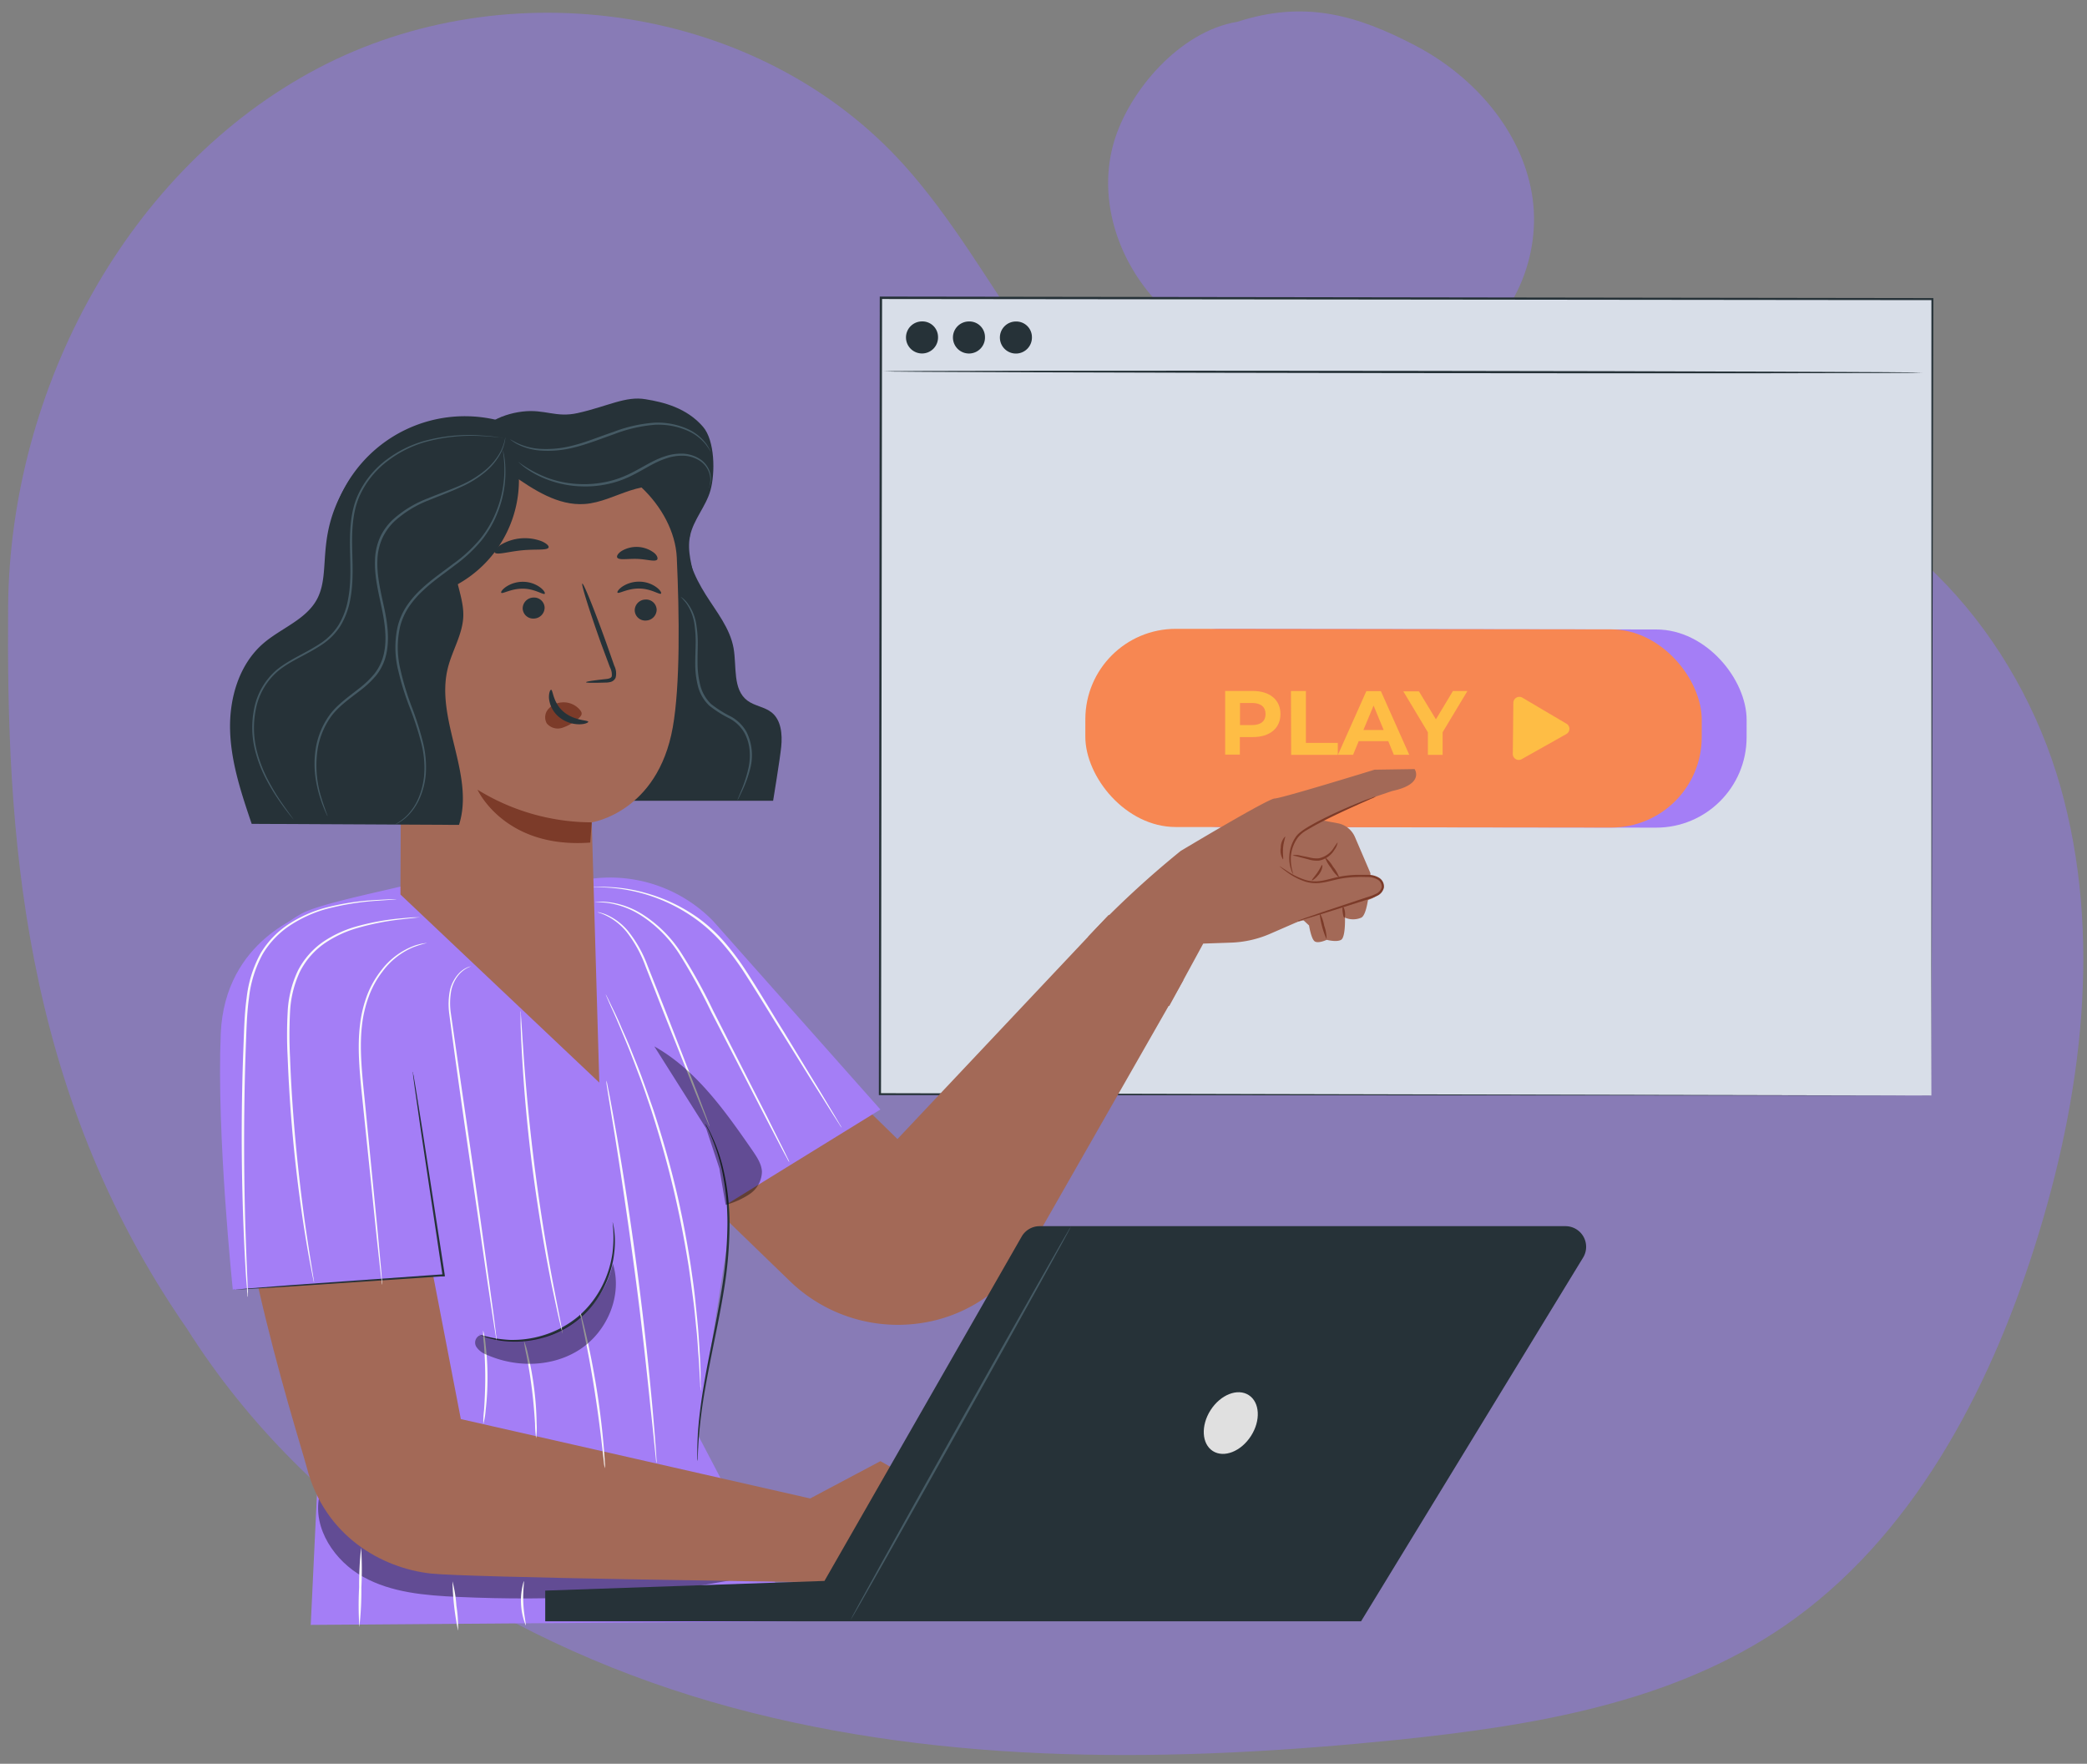 <svg xmlns="http://www.w3.org/2000/svg" viewBox="2.385 48.931 483.182 408.339" width="483.182" height="408.339">
  <rect x="2.385" y="48.931" width="483.182" height="408.339" fill="#808080" stroke="none"/>
  <g id="freepik--background-simple--inject-6" transform="matrix(1, 0, 0, 1, 11.726, -31.537)">
    <path d="M 32.499 386.427 C -5.753 330.401 -8.365 270.015 -7.586 219.142 C -6.806 168.268 21.057 117.677 65.018 94.921 C 108.978 72.163 167.317 80.818 200.578 118.268 C 222.324 142.742 234.212 178.101 262.905 193.052 C 303.434 214.154 352.511 182.68 397.029 191.692 C 431.181 198.602 457.633 229.642 467.18 264.284 C 476.727 298.926 471.601 336.337 460.505 370.479 C 449.36 404.838 431.095 438.365 401.771 458.161 C 375.568 475.854 343.371 480.803 312.203 483.803 C 260.638 488.636 207.91 489.034 157.905 475.098 C 107.903 461.161 60.486 431.493 32.499 386.427" style="fill: rgba(144, 118, 237, 0.5); transform-box: fill-box; transform-origin: 50% 50%;" transform="matrix(1, -0.008, 0.008, 1, 0, 0)"/>
    <path d="M 345.293 125.143 C 342.795 110.768 332.06 98.183 318.277 90.982 C 304.494 83.78 292.525 80.528 277.121 85.516 C 263.873 87.661 251.978 101.504 248.514 113.487 C 245.049 125.471 248.707 138.712 256.915 148.537 C 265.122 158.362 277.522 164.935 290.651 167.668 C 303.185 170.332 317.072 169.567 327.897 163.186 C 341.189 155.329 347.806 139.532 345.293 125.143 Z" style="fill: rgba(144, 118, 237, 0.5);"/>
  </g>
  <g id="freepik--Screen--inject-6" transform="matrix(1, 0, 0, 1, 11.726, -31.537)">
    <rect x="224.03" y="120.04" width="184.37" height="243.44" transform="translate(74.06 557.67) rotate(-89.93)" style="fill: rgb(216, 222, 232);"/>
    <path d="M437.82,334.1c0-1.82,0-72.9,0-184.37l.22.22-243.42-.26h0l.26-.26c-.09,66.32-.18,129.11-.25,184.36l-.24-.24,243.44.55L194.38,334h-.25v-.24c.07-55.25.14-118,.21-184.36v-.27h.29l243.42.35h.22v.22C438,261.2,437.82,332.28,437.82,334.1Z" style="fill:#263238"/>
    <path d="M435.76,166.74c0,.14-53.87.2-120.31.11s-120.32-.27-120.32-.41,53.86-.2,120.32-.12S435.76,166.59,435.76,166.74Z" style="fill:#263238"/>
    <path d="M207.83,158.42a3.71,3.71,0,1,1-3.71-3.54A3.62,3.62,0,0,1,207.83,158.42Z" style="fill:#263238"/>
    <path d="M218.7,158.43a3.71,3.71,0,1,1-3.7-3.54A3.61,3.61,0,0,1,218.7,158.43Z" style="fill:#263238"/>
    <path d="M229.57,158.45a3.71,3.71,0,1,1-3.7-3.55A3.62,3.62,0,0,1,229.57,158.45Z" style="fill:#263238"/>
    <rect x="252.32" y="226.14" width="142.71" height="45.88" rx="20.93" transform="translate(0.31 -0.4) rotate(0.07)" style="fill:#A47EF6"/>
    <g style="opacity: -5;" transform="matrix(1, 0, 0, 1, 0, 1)">
      <rect x="252.32" y="226.14" width="142.71" height="45.88" rx="20.93" transform="translate(0.31 -0.4) rotate(0.07)"/>
    </g>
    <rect x="241.93" y="226.12" width="142.71" height="45.88" rx="20.93" transform="translate(0.31 -0.39) rotate(0.07)" style="fill: rgb(247, 135, 82);"/>
    <path d="M287.11,245.79c0,3.28-2.47,5.32-6.4,5.32h-3v4.06h-3.4V240.43h6.38C284.66,240.44,287.12,242.49,287.11,245.79Zm-3.45,0c0-1.62-1.05-2.57-3.13-2.58h-2.78v5.12h2.78C282.61,248.33,283.66,247.39,283.66,245.79Z" style="fill: rgb(254, 189, 69);"/>
    <path d="M289.54,240.45H293l0,12h7.39v2.77h-10.8Z" style="fill: rgb(254, 189, 69);"/>
    <path d="M312.07,252.05h-6.84l-1.31,3.16h-3.5L307,240.47h3.36l6.57,14.74h-3.57ZM311,249.46l-2.33-5.64-2.35,5.64Z" style="fill: rgb(254, 189, 69);"/>
    <path d="M324.65,250v5.22h-3.41V250l-5.69-9.48h3.62L323.1,247l3.94-6.55h3.35Z" style="fill: rgb(254, 189, 69);"/>
    <path d="M348.22,245l5.09,3a1.38,1.38,0,0,1,0,2.4l-5.15,2.9-5.16,2.9A1.38,1.38,0,0,1,340.9,255l.07-5.92.06-5.91a1.39,1.39,0,0,1,2.1-1.18Z" style="fill: rgb(254, 189, 69);"/>
  </g>
  <g id="freepik--Character--inject-6" transform="matrix(1, 0, 0, 1, 11.726, -31.537)">
    <path d="M152.49,299.36l45.95,44.81,48.92-51.91,17.27,15.12L229.44,369a35,35,0,0,1-27.32,18h0A35.94,35.94,0,0,1,173.47,377L148.2,352.54Z" style="fill:#a36957"/>
    <path d="M264,277.48s20.25-12.15,21.76-12.15,23.14-6.67,23.14-6.67l9.27-.14s2.38,3.47-5.19,5.07l-4.77,1.62L302,268l-5.37,2.37,3.73.69a5.43,5.43,0,0,1,4,3.2l3.59,8.36s-.3,9.38-2.12,10.29a4.78,4.78,0,0,1-3.78,0s.15,4.54-.9,5.14-3.33,0-3.33,0-2.12,1-2.88.27-1.21-3.6-1.21-3.6l-1.46-1.36-7.67,3.34a24.75,24.75,0,0,1-9.05,2l-6.32.22-7.88,14.47-18.77-16.06A219.23,219.23,0,0,1,264,277.48Z" style="fill:#a36957"/>
    <path d="M286.61,281c3,1.67,4.35,3.45,7.79,3.3a52.9,52.9,0,0,0,7-.6,30.48,30.48,0,0,1,5.81-.31c1.29,0,2.85.19,3.41,1.35a2.37,2.37,0,0,1-.54,2.51,6.45,6.45,0,0,1-2.29,1.42,114.21,114.21,0,0,1-18.05,5.48" style="fill:#a36957"/>
    <path d="M300.35,275.47a3.77,3.77,0,0,1-.71,1.69,5.3,5.3,0,0,1-3.61,2.55,6.56,6.56,0,0,1-2.46-.29l-1.9-.49c-1.07-.3-1.74-.39-1.74-.45a3.68,3.68,0,0,1,1.82.08l1.93.38a6.66,6.66,0,0,0,2.28.24,5.34,5.34,0,0,0,3.37-2.24A17.65,17.65,0,0,1,300.35,275.47Z" style="fill:#7c3b29"/>
    <path d="M300.73,283.66a8.06,8.06,0,0,1-1.88-2.22,8.16,8.16,0,0,1-1.44-2.53,8.06,8.06,0,0,1,1.88,2.22A8.3,8.3,0,0,1,300.73,283.66Z" style="fill:#7c3b29"/>
    <path d="M296.74,280.73c.17,0,.09,1.1-.67,2.1s-1.58,1.55-1.67,1.43.57-.79,1.24-1.74S296.6,280.73,296.74,280.73Z" style="fill:#7c3b29"/>
    <path d="M287.7,279.43a3.82,3.82,0,0,1-.52-2.72,3.76,3.76,0,0,1,1-2.58c.14.07-.35,1.18-.46,2.63S287.85,279.39,287.7,279.43Z" style="fill:#7c3b29"/>
    <path d="M291.13,293.66a2.9,2.9,0,0,1,.45-.2l1.31-.48,4.86-1.67L305,288.9l2.09-.69a11.81,11.81,0,0,0,2.1-.8,2.32,2.32,0,0,0,1.36-1.54,1.88,1.88,0,0,0-1-1.8,4.56,4.56,0,0,0-2.21-.56c-.8,0-1.59-.05-2.36,0a24.06,24.06,0,0,0-4.43.47c-1.39.3-2.7.7-4,.86a8.36,8.36,0,0,1-3.6-.24,15,15,0,0,1-4.57-2.41c-.49-.35-.86-.64-1.11-.85s-.38-.31-.36-.33.57.35,1.59,1a16.13,16.13,0,0,0,4.55,2.22,8.28,8.28,0,0,0,3.43.17c1.25-.18,2.54-.59,4-.91A24.13,24.13,0,0,1,305,283q1.19,0,2.4,0a4.87,4.87,0,0,1,2.48.65,2.36,2.36,0,0,1,1.18,2.32,2.79,2.79,0,0,1-1.63,1.92,13.17,13.17,0,0,1-2.19.83l-2.1.67-7.27,2.3L293,293.18l-1.35.38A1.33,1.33,0,0,1,291.13,293.66Z" style="fill:#7c3b29"/>
    <path d="M296.18,291.78a9.79,9.79,0,0,1,1.06,3,9.3,9.3,0,0,1,.55,3.13,19.18,19.18,0,0,1-1.61-6.14Z" style="fill:#7c3b29"/>
    <path d="M301.57,290.39c.14,0,.39.51.48,1.22s0,1.3-.15,1.31-.29-.55-.38-1.24S301.43,290.42,301.57,290.39Z" style="fill:#7c3b29"/>
    <path d="M309.2,264.86a5.57,5.57,0,0,1-1.05.51l-2.92,1.29c-2.45,1.11-5.85,2.63-9.47,4.54-.9.48-1.78,1-2.59,1.47a6.88,6.88,0,0,0-2.05,1.73,8.64,8.64,0,0,0-1.59,4.27,10.91,10.91,0,0,0,.58,4.23,3.39,3.39,0,0,1-.52-1.06,8.29,8.29,0,0,1-.43-3.2,8.65,8.65,0,0,1,1.57-4.53,5.26,5.26,0,0,1,1-1c.38-.29.77-.58,1.19-.84.82-.53,1.71-1,2.62-1.51,3.65-1.91,7.08-3.38,9.57-4.4,1.25-.51,2.27-.9,3-1.14A4.53,4.53,0,0,1,309.2,264.86Z" style="fill:#7c3b29"/>
    <path d="M174.83,455.81l-22.67-43.3,7.21-46.34-3.64-72.51a33.3,33.3,0,0,0-30.26-9.4H88.85c-4.77,1.66-23.64,5.06-28.44,7.76-15.24,8.57-18.24,28.63-13.12,45.35L65,406.32l-2.4,50.33Z" style="fill:#A47EF6"/>
    <polygon points="155.73 293.66 194.49 337.33 152.15 363.44 155.73 293.66" style="fill:#A47EF6"/>
    <g style="opacity:0.4">
      <path d="M64.56,427c-1.47,7.4,3.59,14.87,10.18,18.53s14.38,4.3,21.91,4.64c22.08,1,44.34,0,66-4.42-10.75-3.38-22.15-4-33.42-4.23s-22.62-.14-33.7-2.19-22.06-6.42-30-14.41"/>
    </g>
    <path d="M174.8,446.7s-75.52-1-84.36-1.94c-11.29-1.23-24.59-8.58-28.75-24.54-2-7.6-22.91-71.69-16.16-100.52.06-.29.13-.57.2-.86,4.6-18.29,30.82-17.61,34.42.91L97.35,409l80.88,18.38,16.27-8.64,27.19,15.58-4.06,12.41Z" style="fill:#a36957"/>
    <path d="M62.3,291.61c-.59.39-19.6,6.17-20.53,28.14-1,23.3,2.79,59.31,2.79,59.31l48.82-3.36-16.5-76.43Z" style="fill:#A47EF6"/>
    <path d="M152.15,418.71a5.13,5.13,0,0,1-.05-.81c0-.53,0-1.31,0-2.32a81.62,81.62,0,0,1,.64-8.51c.43-3.58,1.16-7.81,2.07-12.48s2-9.78,2.87-15.19A98.38,98.38,0,0,0,159.07,364a58.4,58.4,0,0,0-1.23-12.5,43.17,43.17,0,0,0-2.58-8.08c-.36-.93-.76-1.61-1-2.1a5.87,5.87,0,0,1-.32-.74,4.22,4.22,0,0,1,.42.69c.24.48.66,1.14,1.06,2.07a39.81,39.81,0,0,1,2.76,8.08A56.09,56.09,0,0,1,159.56,364a95.37,95.37,0,0,1-1.35,15.44c-.89,5.43-2,10.55-2.92,15.21s-1.7,8.87-2.17,12.43-.72,6.46-.81,8.47c-.07,1-.07,1.78-.1,2.31A4.29,4.29,0,0,1,152.15,418.71Z" style="fill:#263238"/>
    <path d="M44.56,379.06l.24,0,.73-.08,2.81-.24,10.32-.8,34.07-2.42.63-.05-.24.31-5-33.38c-.6-4.23-1.09-7.67-1.44-10.1-.16-1.16-.28-2.07-.37-2.74,0-.29-.06-.53-.08-.72a.69.69,0,0,1,0-.25.81.81,0,0,1,.06.24c0,.19.08.42.14.71.11.67.27,1.58.46,2.73.39,2.43.94,5.86,1.61,10.08,1.32,8.56,3.14,20.32,5.14,33.35l0,.28-.29,0-.63,0-34.08,2.27-10.34.63-2.81.14-.73,0C44.64,379.08,44.56,379.07,44.56,379.06Z" style="fill:#263238"/>
    <path d="M132.48,363.39s.07.16.13.48a12.75,12.75,0,0,1,.25,1.41,21.48,21.48,0,0,1,0,5.28,23.48,23.48,0,0,1-2.17,7.52,22.27,22.27,0,0,1-14.29,12.08,23.72,23.72,0,0,1-7.78.88,21.49,21.49,0,0,1-5.2-.91,13.37,13.37,0,0,1-1.35-.48c-.3-.12-.46-.19-.45-.21a29.85,29.85,0,0,0,7,1.22,24.11,24.11,0,0,0,7.62-1,23.27,23.27,0,0,0,8.27-4.4,23,23,0,0,0,5.72-7.42,24.41,24.41,0,0,0,2.24-7.36A30,30,0,0,0,132.48,363.39Z" style="fill:#263238"/>
    <path d="M48,380.73a1,1,0,0,1-.05-.3c0-.22,0-.51-.08-.87,0-.8-.14-1.92-.24-3.35-.19-2.91-.42-7.12-.62-12.34-.4-10.42-.62-24.84,0-40.75.16-4,.23-7.88.75-11.62A28,28,0,0,1,51,301.16a21,21,0,0,1,6.89-7,29.86,29.86,0,0,1,7.82-3.46,57.74,57.74,0,0,1,12.22-1.88c1.46-.09,2.59-.14,3.36-.17l.87,0h.3a1,1,0,0,1-.3.05l-.87.07L78,289a61.57,61.57,0,0,0-12.13,2,29.93,29.93,0,0,0-7.69,3.48,20.58,20.58,0,0,0-6.7,6.86,27.51,27.51,0,0,0-3.18,10.16c-.51,3.7-.58,7.59-.74,11.56-.57,15.9-.41,30.31-.11,40.73.16,5.21.33,9.43.46,12.34.06,1.43.11,2.55.14,3.36l0,.87A1.36,1.36,0,0,1,48,380.73Z" style="fill:#fafafa"/>
    <path d="M87.81,292.81a.84.84,0,0,1-.27.05l-.79.09-3,.34a60,60,0,0,0-11,2.22,26.31,26.31,0,0,0-6.91,3.33,17.84,17.84,0,0,0-5.72,6.54,24.77,24.77,0,0,0-2.31,9.39,103,103,0,0,0,0,10.53c.54,14.46,2,27.5,3.26,36.89.65,4.7,1.25,8.49,1.67,11.1.21,1.28.37,2.29.49,3l.12.78a1.17,1.17,0,0,1,0,.28,1.23,1.23,0,0,1-.07-.27c-.05-.2-.1-.46-.17-.77-.15-.73-.34-1.73-.59-3-.49-2.61-1.15-6.39-1.85-11.09a344.78,344.78,0,0,1-3.41-36.92,98.56,98.56,0,0,1,0-10.59,25,25,0,0,1,2.39-9.57,18.38,18.38,0,0,1,5.91-6.69,26.83,26.83,0,0,1,7-3.32,56.2,56.2,0,0,1,11.06-2.06c1.32-.13,2.35-.21,3-.24l.8,0Z" style="fill:#fafafa"/>
    <path d="M79.15,377.93a4.81,4.81,0,0,1-.14-.87c-.08-.62-.18-1.46-.31-2.51-.24-2.23-.59-5.37-1-9.23-.81-7.84-1.92-18.59-3.15-30.47-.62-5.94-1.18-11.68-.57-16.88a29,29,0,0,1,1.71-7.2,22.29,22.29,0,0,1,3.19-5.6,17,17,0,0,1,7.34-5.62,9.55,9.55,0,0,1,1.4-.44,6,6,0,0,1,1.05-.22,7,7,0,0,1,.87-.11,24.37,24.37,0,0,0-3.24,1,17.16,17.16,0,0,0-7.12,5.66,21.54,21.54,0,0,0-3.07,5.54A28.32,28.32,0,0,0,74.45,318c-.58,5.13,0,10.82.61,16.77,1.17,11.88,2.23,22.64,3,30.48.36,3.87.64,7,.85,9.25.09,1.06.15,1.89.2,2.52A4.49,4.49,0,0,1,79.15,377.93Z" style="fill:#fafafa"/>
    <path d="M105.65,390.83a5.78,5.78,0,0,1-.18-.89q-.16-1-.42-2.58c-.35-2.29-.84-5.52-1.44-9.49-1.18-8.06-2.78-19.11-4.56-31.33s-3.33-23.32-4.38-31.36a16.53,16.53,0,0,1,.17-5.5,8.55,8.55,0,0,1,1.9-3.69,6,6,0,0,1,2.11-1.55,3.45,3.45,0,0,1,.88-.26,6.55,6.55,0,0,0-2.84,1.95,8.34,8.34,0,0,0-1.75,3.62,16,16,0,0,0-.09,5.38c1.16,8.06,2.76,19.12,4.53,31.34s3.27,23.28,4.4,31.35c.53,4,1,7.21,1.27,9.51.14,1.09.24,1.95.32,2.59A5.58,5.58,0,0,1,105.65,390.83Z" style="fill:#fafafa"/>
    <path d="M114.78,413.42a25.54,25.54,0,0,1-.25-3.32c-.12-2.05-.33-4.87-.72-8s-.87-5.89-1.26-7.91a28.44,28.44,0,0,1-.57-3.28,16.63,16.63,0,0,1,.94,3.2,74.92,74.92,0,0,1,1.42,7.93,72.44,72.44,0,0,1,.56,8A16.76,16.76,0,0,1,114.78,413.42Z" style="fill:#fafafa"/>
    <path d="M96.71,458a62.25,62.25,0,0,1-1.29-11.44,31.21,31.21,0,0,1,.91,5.69A31.53,31.53,0,0,1,96.71,458Z" style="fill:#fafafa"/>
    <path d="M74.27,438.77a82.65,82.65,0,0,1,.06,9.2,78,78,0,0,1-.47,9.19,77.21,77.21,0,0,1-.06-9.2A78,78,0,0,1,74.27,438.77Z" style="fill:#fafafa"/>
    <path d="M102.51,388.49a15.16,15.16,0,0,1,.56,3.14,64.84,64.84,0,0,1,.46,7.69,65.4,65.4,0,0,1-.44,7.69,16,16,0,0,1-.54,3.14,23.05,23.05,0,0,1,.17-3.18c.14-2,.28-4.66.28-7.65s-.16-5.69-.3-7.65A23.53,23.53,0,0,1,102.51,388.49Z" style="fill:#fafafa"/>
    <path d="M112.37,456.75a15.54,15.54,0,0,1-.45-10.22c.16,0-.24,2.31-.1,5.13S112.53,456.71,112.37,456.75Z" style="fill:#fafafa"/>
    <path d="M130.69,420.38a8.58,8.58,0,0,1-.22-1.42c-.11-1-.26-2.32-.44-3.88-.38-3.28-.95-7.79-1.73-12.76s-1.64-9.44-2.29-12.67c-.31-1.54-.57-2.82-.77-3.83a8.23,8.23,0,0,1-.23-1.42,6.75,6.75,0,0,1,.43,1.37c.25.89.57,2.19.94,3.8.75,3.22,1.66,7.69,2.45,12.67s1.29,9.51,1.57,12.8c.14,1.65.24,3,.28,3.9A7.25,7.25,0,0,1,130.69,420.38Z" style="fill:#fafafa"/>
    <path d="M131.06,330.64a5.56,5.56,0,0,1,.21.89c.13.63.29,1.48.51,2.55.43,2.22,1,5.45,1.7,9.43,1.38,8,3.12,19,4.73,31.25s2.76,23.37,3.49,31.43c.36,4,.62,7.29.78,9.54.07,1.1.13,2,.17,2.6a5.68,5.68,0,0,1,0,.91,6,6,0,0,1-.13-.9c-.06-.64-.15-1.5-.27-2.59-.23-2.3-.55-5.54-1-9.53-.82-8-2-19.15-3.64-31.39s-3.29-23.27-4.57-31.26c-.64-3.95-1.17-7.17-1.54-9.45-.17-1.08-.3-1.94-.4-2.57A5.44,5.44,0,0,1,131.06,330.64Z" style="fill:#fafafa"/>
    <path d="M152.84,402.39a.87.87,0,0,1,0-.25c0-.19,0-.43-.06-.72,0-.67-.08-1.59-.14-2.76s-.13-2.66-.27-4.36-.22-3.64-.45-5.78-.42-4.47-.75-7-.68-5.17-1.09-8c-.9-5.6-2.06-11.73-3.58-18.1s-3.28-12.36-5-17.76c-.91-2.68-1.75-5.25-2.64-7.6s-1.71-4.57-2.51-6.56-1.55-3.78-2.21-5.35-1.25-2.92-1.75-4-.84-1.91-1.12-2.53l-.28-.66a1.35,1.35,0,0,1-.08-.24.72.72,0,0,1,.13.21l.33.64,1.21,2.49c.53,1.08,1.16,2.41,1.83,4s1.5,3.33,2.29,5.33,1.71,4.17,2.57,6.54,1.77,4.92,2.7,7.61c1.76,5.4,3.53,11.4,5.07,17.78s2.67,12.53,3.54,18.15c.4,2.82.8,5.49,1.05,8s.51,4.86.68,7,.28,4.08.38,5.79.15,3.17.17,4.37,0,2.09.05,2.77v.72A.72.72,0,0,1,152.84,402.39Z" style="fill:#fafafa"/>
    <path d="M129,291.65a2.14,2.14,0,0,1,.58.09,9.93,9.93,0,0,1,1.6.54,13.63,13.63,0,0,1,4.9,3.75,28.56,28.56,0,0,1,4.5,8l4.12,10.41c2.86,7.37,5.45,14,7.36,18.94.89,2.39,1.63,4.34,2.17,5.77.23.64.42,1.16.56,1.58a2.73,2.73,0,0,1,.17.56,2.35,2.35,0,0,1-.27-.53c-.17-.4-.39-.91-.65-1.54l-2.34-5.7-7.5-18.89c-1.44-3.69-2.82-7.2-4.08-10.41a29.13,29.13,0,0,0-4.33-7.93,14.09,14.09,0,0,0-4.7-3.8C129.8,291.84,129,291.71,129,291.65Z" style="fill:#fafafa"/>
    <path d="M111.16,314.49a4,4,0,0,1,.09.77q.06.83.15,2.19c.13,2,.31,4.7.54,8.07.49,6.8,1.33,16.19,2.68,26.52s2.95,19.62,4.23,26.32c.64,3.31,1.17,6,1.55,7.94q.25,1.33.42,2.16a3.79,3.79,0,0,1,.11.76,4,4,0,0,1-.21-.74c-.14-.54-.31-1.25-.52-2.14-.45-1.86-1-4.56-1.72-7.9-1.38-6.69-3-16-4.39-26.33s-2.13-19.75-2.53-26.57c-.2-3.41-.32-6.17-.37-8.08,0-.91,0-1.64,0-2.2A4.59,4.59,0,0,1,111.16,314.49Z" style="fill:#fafafa"/>
    <path d="M185.54,341.56a4.25,4.25,0,0,1-.5-.71l-1.34-2.08-4.86-7.7-7.13-11.46c-2.7-4.3-5.58-9.1-8.75-14a61.07,61.07,0,0,0-5.11-6.81,36.69,36.69,0,0,0-5.82-5.35,38.86,38.86,0,0,0-20.87-7.5c-1.07-.07-1.9-.08-2.47-.07a5.25,5.25,0,0,1-.86,0,5.36,5.36,0,0,1,.86-.07,23.25,23.25,0,0,1,2.48,0,36.51,36.51,0,0,1,9,1.4A38.82,38.82,0,0,1,152.32,293a36.31,36.31,0,0,1,5.92,5.4,59.77,59.77,0,0,1,5.16,6.87c3.2,4.93,6,9.73,8.72,14.05l7,11.51c2,3.26,3.56,5.91,4.7,7.79l1.26,2.14A7,7,0,0,1,185.54,341.56Z" style="fill:#fafafa"/>
    <path d="M173.4,349.54a4.83,4.83,0,0,1-.41-.69l-1.09-2L168,339.37l-12.73-24.72a132.7,132.7,0,0,0-7.37-13.37,29.49,29.49,0,0,0-8.66-8.76,19.54,19.54,0,0,0-7.75-3c-2-.26-3.07-.13-3.07-.2a12,12,0,0,1,3.1,0,19.09,19.09,0,0,1,7.92,2.85,29.35,29.35,0,0,1,8.86,8.81,122.53,122.53,0,0,1,7.44,13.4l12.6,24.79c1.56,3.15,2.84,5.71,3.76,7.54.41.86.75,1.55,1,2.06A4.1,4.1,0,0,1,173.4,349.54Z" style="fill:#fafafa"/>
    <g style="opacity:0.4">
      <path d="M101.64,389.66a1.86,1.86,0,0,0-.71,2.6,4.81,4.81,0,0,0,2.38,1.83c6.9,3.09,15.4,2.9,21.7-1.28s9.81-12.53,7.55-19.75a23.09,23.09,0,0,1-30.23,16.52"/>
    </g>
    <g style="opacity:0.4">
      <path d="M154.15,341.72l-12-19c9.73,5.48,16.41,15,22.76,24.16,1,1.48,2.08,3.07,2.15,4.86a6.41,6.41,0,0,1-2.83,5.16,18.88,18.88,0,0,1-5.56,2.51c-.49-2.8-1-5.61-1.45-8.41"/>
    </g>
    <path d="M169.31,245.41c-1.63-1.31-3.95-1.49-5.62-2.75-3.44-2.59-2.45-7.86-3.19-12.11-.81-4.62-3.95-8.42-6.44-12.39s-5.38-9.73-3.54-14l-33.65,61.7h52.78s1.6-9.71,1.88-12.54S171.53,247.18,169.31,245.41Z" style="fill:#263238"/>
    <path d="M99.38,184.14c1.63-5,7-7.77,12.23-8.39s7.73,1.49,12.83.34c7-1.57,11.08-4,15.71-3.19,4.18.68,9.49,2,13.26,6.36,2.77,3.2,2.87,10.7,1.72,14.78-1.06,3.72-3.95,6.76-4.72,10.55-.72,3.51.48,7.09,1.26,10.59,2.33,10.5.52,22.27-6.44,30.47s-19.5,11.83-29.11,7" style="fill:#263238"/>
    <path d="M129.41,331.09l-1.75-60.24s15.25-2.26,18.76-22c1.74-9.84,1.53-26,.93-39.27-.54-11.92-13.15-24-25-23l-38.6,6.64v6.4l-.38,87.94,46.06,43.56Z" style="fill:#a36957"/>
    <path d="M142.69,221.61a2.55,2.55,0,0,1-2.5,2.52,2.43,2.43,0,0,1-2.58-2.34,2.53,2.53,0,0,1,2.49-2.52A2.44,2.44,0,0,1,142.69,221.61Z" style="fill:#263238"/>
    <path d="M143.69,217.89c-.32.33-2.22-1.13-5-1.17s-4.77,1.29-5.06.95c-.14-.15.19-.74,1.07-1.37a7,7,0,0,1,4.06-1.17,6.72,6.72,0,0,1,3.95,1.35C143.58,217.14,143.85,217.75,143.69,217.89Z" style="fill:#263238"/>
    <path d="M116.75,221.15a2.55,2.55,0,0,1-2.5,2.52,2.43,2.43,0,0,1-2.58-2.34,2.54,2.54,0,0,1,2.5-2.52A2.43,2.43,0,0,1,116.75,221.15Z" style="fill:#263238"/>
    <path d="M116.77,217.93c-.32.32-2.23-1.14-5-1.18s-4.77,1.29-5.06.95c-.14-.15.19-.74,1.08-1.36a7,7,0,0,1,4.06-1.18,6.76,6.76,0,0,1,3.94,1.35C116.65,217.18,116.92,217.78,116.77,217.93Z" style="fill:#263238"/>
    <path d="M126.34,238.41c0-.16,1.7-.42,4.47-.72.7-.06,1.36-.19,1.49-.67a3.63,3.63,0,0,0-.43-2.08l-2-5.36c-2.73-7.63-4.7-13.9-4.39-14s2.77,6,5.51,13.63l1.89,5.39a4,4,0,0,1,.31,2.75,1.75,1.75,0,0,1-1.17,1,4.45,4.45,0,0,1-1.19.14C128.07,238.58,126.35,238.57,126.34,238.41Z" style="fill:#263238"/>
    <path d="M127.66,270.85a50.55,50.55,0,0,1-26.45-7.56s6.21,13.74,26.1,12.24Z" style="fill:#7c3b29"/>
    <path d="M125.07,245a4.92,4.92,0,0,0-4.39-1.91,4.5,4.5,0,0,0-3.14,1.61,2.86,2.86,0,0,0-.28,3.26,3.32,3.32,0,0,0,3.58,1,10.49,10.49,0,0,0,3.53-2,3.2,3.2,0,0,0,.8-.8.9.9,0,0,0,0-1" style="fill:#7c3b29"/>
    <path d="M118.25,240.16c.45,0,.4,3,2.91,5.11s5.67,1.88,5.69,2.3c0,.19-.72.57-2,.58A7.45,7.45,0,0,1,120,246.4a6.45,6.45,0,0,1-2.24-4.28C117.7,240.87,118.05,240.14,118.25,240.16Z" style="fill:#263238"/>
    <path d="M117.67,207.21c-.29.74-3,.34-6.24.67s-5.83,1.16-6.24.48c-.19-.32.28-1,1.34-1.72a10.94,10.94,0,0,1,9.5-.88C117.2,206.26,117.79,206.86,117.67,207.21Z" style="fill:#263238"/>
    <path d="M142.83,210c-.5.61-2.37-.06-4.64-.14s-4.2.35-4.63-.31c-.18-.32.13-.94,1-1.51a6.73,6.73,0,0,1,7.46.36C142.79,209,143,209.65,142.83,210Z" style="fill:#263238"/>
    <path d="M106.64,177a27.64,27.64,0,0,1-9.75,38.58c-2.21,1.27-4.71,2.33-6.06,4.49-1.71,2.75-1,6.26-.66,9.48a33.12,33.12,0,0,1-7.6,24.33c-3.79-7.37-7.61-14.86-9.27-23-.84-4.1-1.13-8.35-2.62-12.26-.88-2.34-2.19-4.5-3-6.88a21.65,21.65,0,0,1,.58-13.42,31.71,31.71,0,0,1,40-19.88" style="fill:#263238"/>
    <path d="M72.13,190.77c-8.93,13.07-4.58,21.58-8,28.27-2.51,4.86-8.34,6.8-12.48,10.36-5.64,4.85-7.93,12.71-7.72,20.15s2.61,14.6,5,21.65l48,.24c3.72-11.71-5.57-24.39-2.59-36.31,1-4.06,3.44-7.81,3.58-12,.09-2.78-.84-5.49-1.46-8.21a37.06,37.06,0,0,1,2.23-23.06" style="fill:#263238"/>
    <path d="M155.17,185c-.06,0-.33-.62-1.1-1.62a11.1,11.1,0,0,0-4.16-3.17,16.85,16.85,0,0,0-7.66-1.4,34.08,34.08,0,0,0-9.38,2.16c-3.25,1.15-6.33,2.37-9.26,3.08a24.31,24.31,0,0,1-8,.71,14.08,14.08,0,0,1-5.19-1.47,9.31,9.31,0,0,1-1.24-.78,2.5,2.5,0,0,1-.4-.32c0-.06.6.37,1.74.91a14.61,14.61,0,0,0,5.12,1.28,24.27,24.27,0,0,0,7.81-.81c2.88-.72,5.94-2,9.2-3.1a33.21,33.21,0,0,1,9.54-2.15,17,17,0,0,1,7.84,1.54,11,11,0,0,1,4.17,3.4,8,8,0,0,1,.74,1.27A1.8,1.8,0,0,1,155.17,185Z" style="fill:#455a64"/>
    <path d="M148.22,218.62s.17.09.46.31a3.57,3.57,0,0,1,.5.44,4.68,4.68,0,0,1,.61.68,11,11,0,0,1,2.13,5.37,25.87,25.87,0,0,1,.29,4c0,1.45-.08,3-.05,4.57a20.73,20.73,0,0,0,.58,4.94,9.09,9.09,0,0,0,2.55,4.52,25.84,25.84,0,0,0,4.53,2.87,9.19,9.19,0,0,1,3.66,3.57,12.16,12.16,0,0,1,.88,8.48,27.43,27.43,0,0,1-2,5.45c-.28.62-.52,1.09-.68,1.41a3,3,0,0,1-.27.48,1.79,1.79,0,0,1,.17-.52l.59-1.46a30.67,30.67,0,0,0,1.77-5.44,13.65,13.65,0,0,0,.28-3.9,10.23,10.23,0,0,0-1.22-4.27,8.71,8.71,0,0,0-3.5-3.35,26.21,26.21,0,0,1-4.62-2.93,9.48,9.48,0,0,1-2.7-4.78,20.92,20.92,0,0,1-.56-5.06c0-1.62.08-3.16.1-4.58a28.42,28.42,0,0,0-.22-3.94,11.46,11.46,0,0,0-1.92-5.3A17.58,17.58,0,0,0,148.22,218.62Z" style="fill:#455a64"/>
    <path d="M66.49,269.41a1.57,1.57,0,0,1-.14-.25l-.35-.75a30.3,30.3,0,0,1-1.14-3,28,28,0,0,1-1.16-4.94,22.67,22.67,0,0,1,.06-6.72,18.32,18.32,0,0,1,3.05-7.54c1.71-2.45,4.34-4.28,6.9-6.29a22.34,22.34,0,0,0,3.6-3.42,11.62,11.62,0,0,0,2.2-4.6c.79-3.43.26-7.16-.51-10.83s-1.68-7.34-1.52-11a14,14,0,0,1,1.16-5.19,13.3,13.3,0,0,1,3-4.14,25.68,25.68,0,0,1,8-4.87c2.7-1.12,5.27-2,7.52-3a24.19,24.19,0,0,0,5.68-3.41,15,15,0,0,0,3.3-3.74,10.66,10.66,0,0,0,1.25-2.9c.19-.7.24-1.08.27-1.08a5.73,5.73,0,0,1-.16,1.11,10.23,10.23,0,0,1-1.18,3,14.84,14.84,0,0,1-3.29,3.87,23.78,23.78,0,0,1-5.72,3.52c-2.26,1.05-4.83,2-7.5,3.09A25.35,25.35,0,0,0,82,201.14a12.74,12.74,0,0,0-2.85,4,13.27,13.27,0,0,0-1.11,5c-.15,3.53.72,7.15,1.52,10.84s1.33,7.49.5,11.06a12,12,0,0,1-2.31,4.8,22.47,22.47,0,0,1-3.7,3.49c-2.59,2-5.17,3.8-6.84,6.16a18,18,0,0,0-3,7.35,25.13,25.13,0,0,0,.92,11.53c.4,1.32.79,2.33,1,3l.3.77A1,1,0,0,1,66.49,269.41Z" style="fill:#455a64"/>
    <path d="M107.09,181.77a1.11,1.11,0,0,1-.32,0l-1-.09c-.84-.07-2.07-.19-3.66-.26a40.54,40.54,0,0,0-13.28,1.46A26.36,26.36,0,0,0,80.66,187,20.94,20.94,0,0,0,74,195.09c-1.57,3.39-1.87,7.4-1.82,11.46s.4,8.37-.43,12.7a17.82,17.82,0,0,1-2.26,6.09,14.49,14.49,0,0,1-4.45,4.47c-3.45,2.29-7.22,3.67-10.08,6.07a15.47,15.47,0,0,0-5.11,9,21.67,21.67,0,0,0,.2,9.15,30.94,30.94,0,0,0,2.72,7.12,52,52,0,0,0,3,5c.9,1.31,1.63,2.31,2.12,3l.56.77.18.27s-.08-.08-.22-.24l-.61-.74c-.52-.66-1.28-1.63-2.2-2.94a47.68,47.68,0,0,1-3.07-4.93,30.8,30.8,0,0,1-2.82-7.17,21.76,21.76,0,0,1-.27-9.32,15.84,15.84,0,0,1,5.22-9.26c3-2.48,6.74-3.88,10.11-6.13a14.15,14.15,0,0,0,4.29-4.32,17.43,17.43,0,0,0,2.18-5.91c.82-4.24.47-8.5.44-12.6s.27-8.17,1.89-11.66a21.44,21.44,0,0,1,6.81-8.25,26.6,26.6,0,0,1,8.37-4.13,39.22,39.22,0,0,1,13.41-1.3c1.59.09,2.82.25,3.65.35l.94.15A1.26,1.26,0,0,1,107.09,181.77Z" style="fill:#455a64"/>
    <path d="M81.78,271.5a12.27,12.27,0,0,0,3.14-2.28,13.07,13.07,0,0,0,2.53-3.76,17.32,17.32,0,0,0,1.43-5.83,23,23,0,0,0-.72-7.26,72.37,72.37,0,0,0-2.6-8,63.38,63.38,0,0,1-2.78-9,22.17,22.17,0,0,1,0-10.09,15.7,15.7,0,0,1,2.15-4.7,22.59,22.59,0,0,1,3.29-3.77c2.4-2.24,5-4,7.38-5.82a33.71,33.71,0,0,0,6.18-5.69,24.68,24.68,0,0,0,3.71-6.28,25.71,25.71,0,0,0,1.93-10.39,13.49,13.49,0,0,0-.09-1.66,10.39,10.39,0,0,0-.13-1.22c0-.31-.07-.55-.09-.75a1,1,0,0,1,0-.26,17.93,17.93,0,0,1,.54,3.89,25.4,25.4,0,0,1-1.79,10.53,25.12,25.12,0,0,1-3.71,6.42,34.44,34.44,0,0,1-6.23,5.8c-2.37,1.84-5,3.6-7.32,5.81a21.79,21.79,0,0,0-3.21,3.68,15.15,15.15,0,0,0-2.07,4.55,21.69,21.69,0,0,0,0,9.85A63.5,63.5,0,0,0,86,244.16a71,71,0,0,1,2.57,8.11,23.71,23.71,0,0,1,.67,7.39,17.64,17.64,0,0,1-1.54,5.92,13.29,13.29,0,0,1-2.65,3.79,10.06,10.06,0,0,1-2.36,1.73l-.69.31Z" style="fill:#455a64"/>
    <path d="M109.15,190.32c5.08,3.55,10.7,7.27,16.88,6.83,3.67-.26,7.06-2,10.55-3.13s7.55-1.7,10.68.24c2-.17,3-2.92,2.08-4.74s-2.9-2.82-4.82-3.47c-11.12-3.79-22.2.5-34.7,1.31" style="fill:#263238"/>
    <path d="M154.7,193.57a5.54,5.54,0,0,0,.42-2,5.36,5.36,0,0,0-2.61-4.53,7.69,7.69,0,0,0-3.58-1.07,11.35,11.35,0,0,0-4.28.71c-3,1-5.73,3.1-9.11,4.53a22.68,22.68,0,0,1-5.11,1.5,23.49,23.49,0,0,1-5,.36,24.09,24.09,0,0,1-8.2-1.63,21.68,21.68,0,0,1-5-2.68,14.51,14.51,0,0,1-1.19-1c-.27-.22-.4-.35-.39-.37a28.21,28.21,0,0,0,6.67,3.67,24.51,24.51,0,0,0,8.08,1.49,23.93,23.93,0,0,0,4.85-.38,22.19,22.19,0,0,0,5-1.48c3.3-1.39,6.12-3.51,9.16-4.51a11.55,11.55,0,0,1,4.46-.68,7.88,7.88,0,0,1,3.76,1.19,5.65,5.65,0,0,1,2.14,2.44,5.19,5.19,0,0,1,.47,2.41,4,4,0,0,1-.34,1.51A1.42,1.42,0,0,1,154.7,193.57Z" style="fill:#455a64"/>
    <path d="M227.2,366.74l-45.66,79.73-64.65,2.24v7.11H305.77l51.41-84.21a4.78,4.78,0,0,0-4.08-7.27H231.35A4.8,4.8,0,0,0,227.2,366.74Z" style="fill:#263238"/>
    <path d="M280.28,412.92c-2.3,3.58-6.25,5.13-8.83,3.48s-2.81-5.9-.51-9.48,6.25-5.13,8.83-3.47S282.58,409.35,280.28,412.92Z" style="fill:#e0e0e0"/>
    <path d="M187.58,455.51c-.12-.08,11.2-20.55,25.3-45.72s25.64-45.52,25.77-45.45-11.2,20.53-25.3,45.71S187.71,455.58,187.58,455.51Z" style="fill:#455a64"/>
  </g>
</svg>